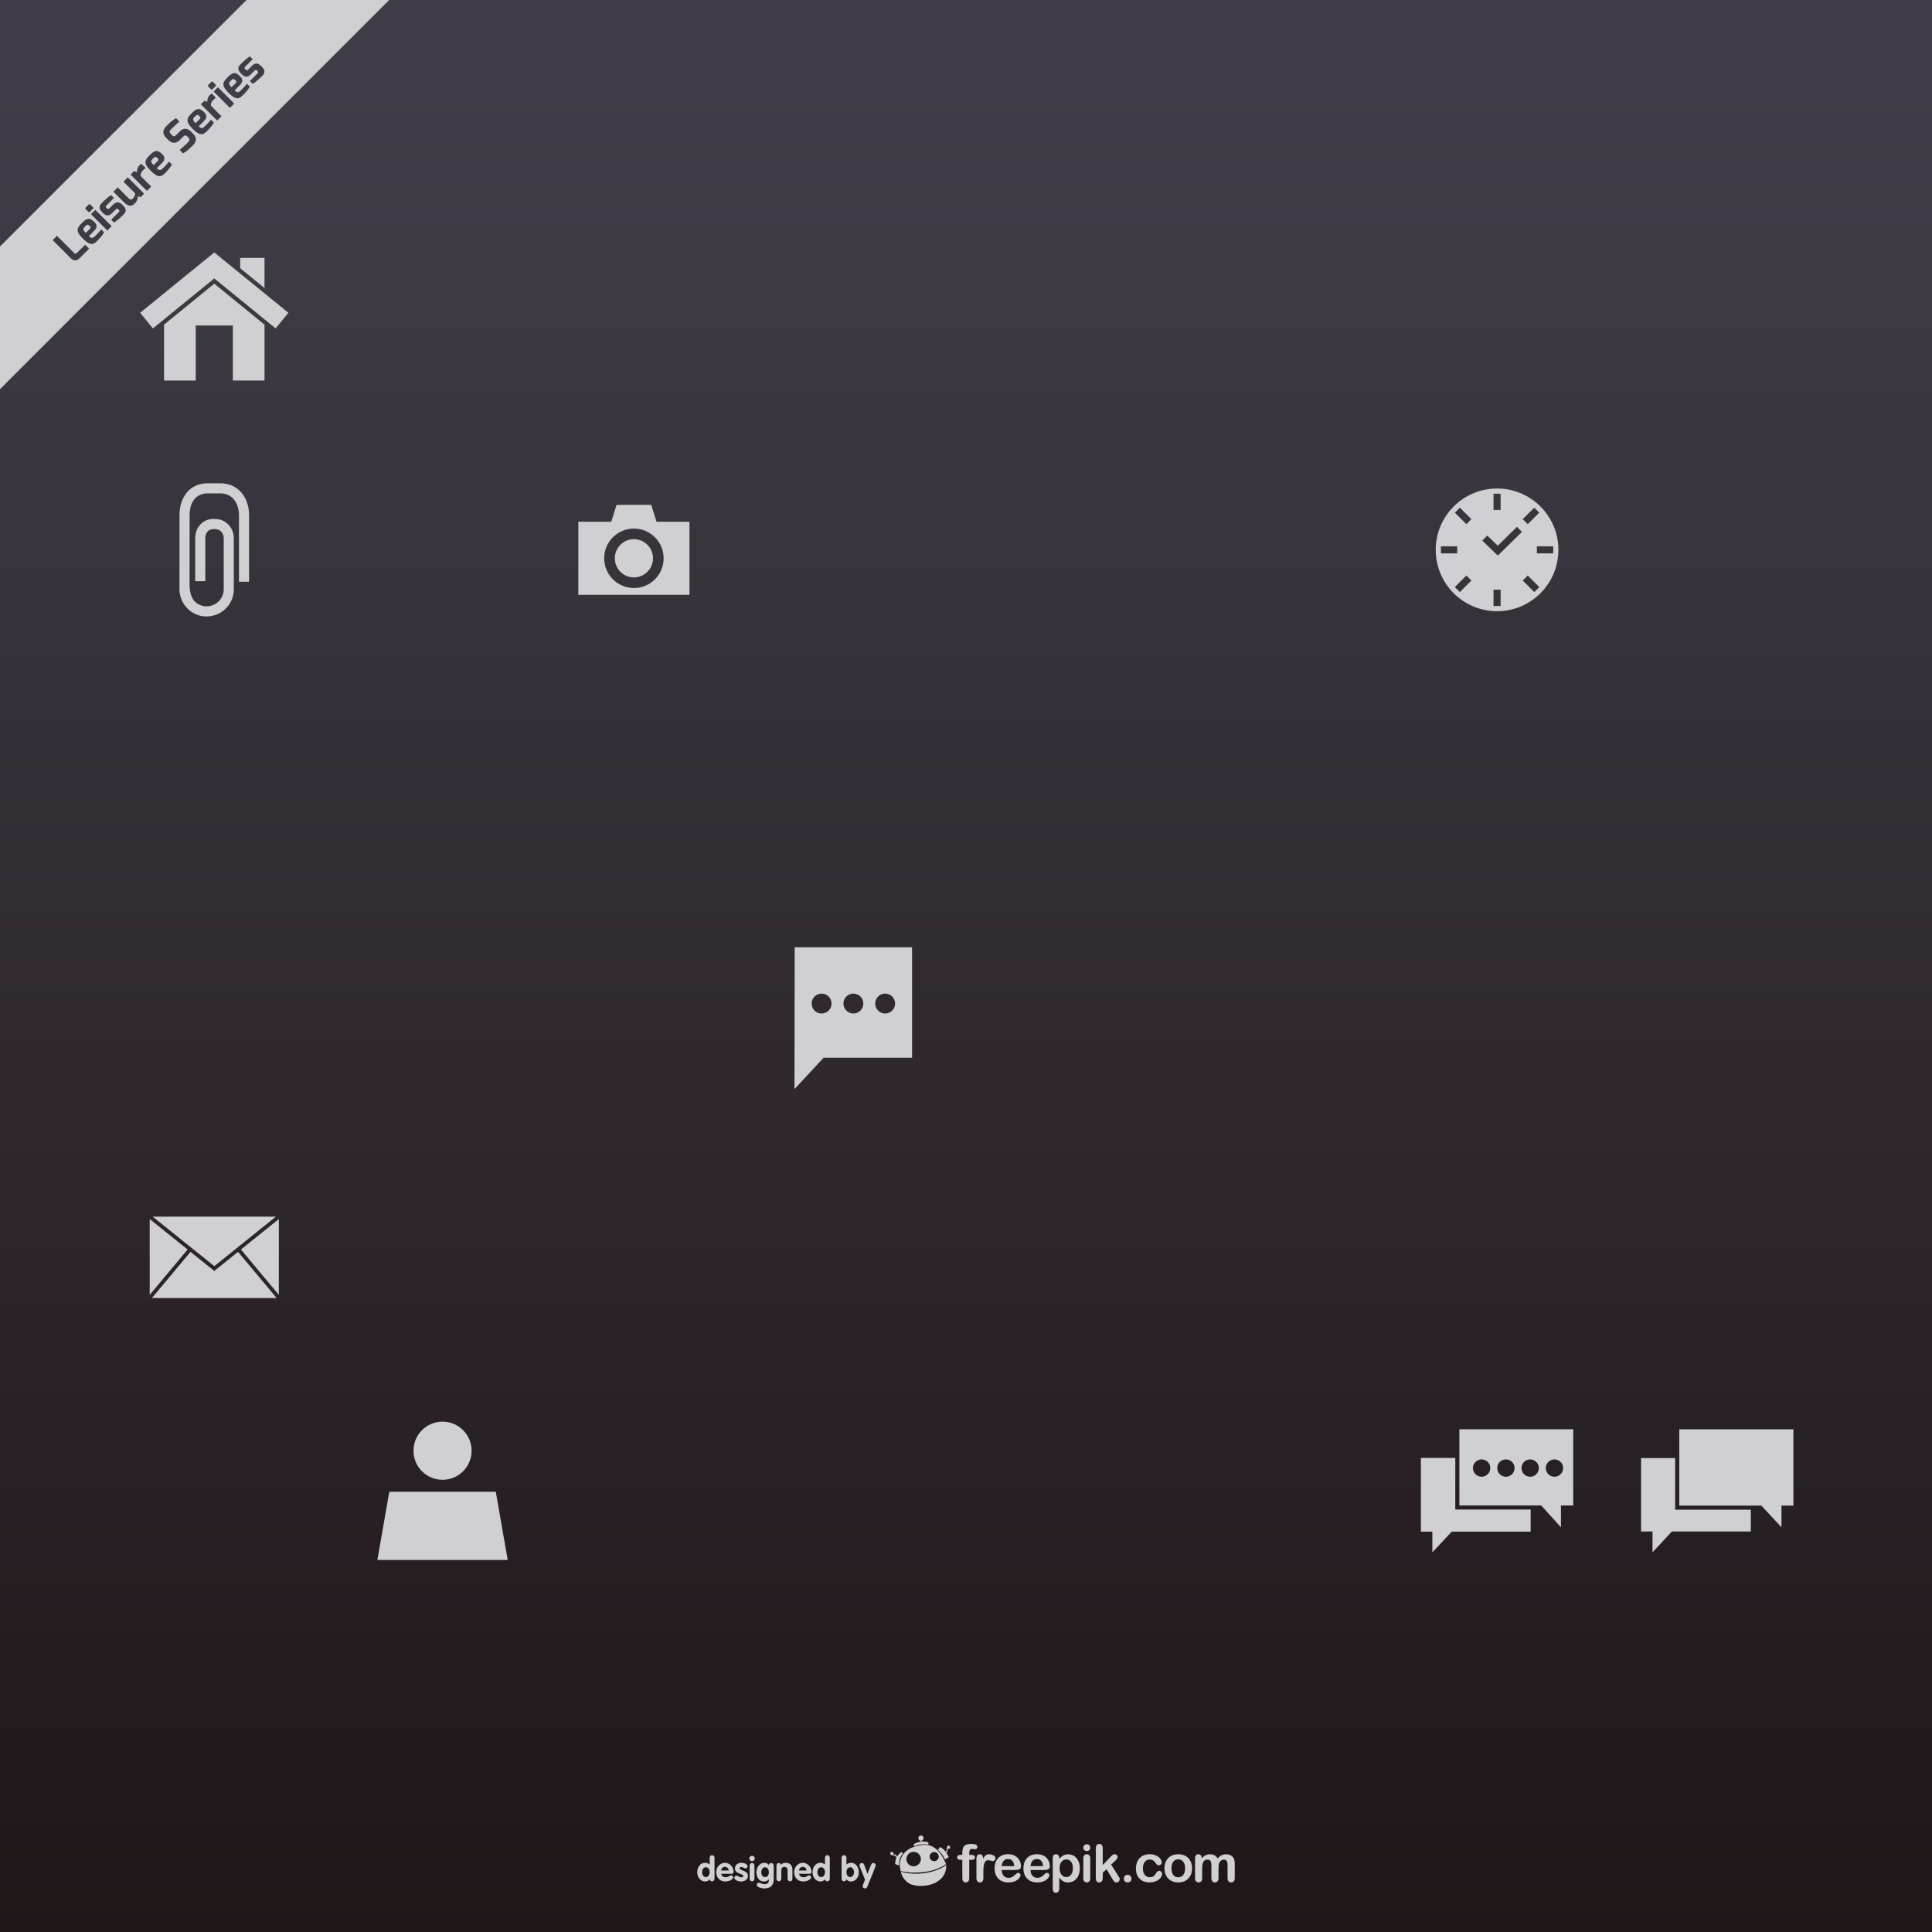 <?xml version="1.0" encoding="UTF-8" standalone="no"?>
<!-- Created with Inkscape (http://www.inkscape.org/) -->

<svg
   xmlns:dc="http://purl.org/dc/elements/1.1/"
   xmlns:cc="http://creativecommons.org/ns#"
   xmlns:rdf="http://www.w3.org/1999/02/22-rdf-syntax-ns#"
   xmlns:svg="http://www.w3.org/2000/svg"
   xmlns="http://www.w3.org/2000/svg"
   xmlns:sodipodi="http://sodipodi.sourceforge.net/DTD/sodipodi-0.dtd"
   xmlns:inkscape="http://www.inkscape.org/namespaces/inkscape"
   id="svg2"
   version="1.1"
   inkscape:version="0.91 r13725"
   xml:space="preserve"
   width="1000"
   height="1000"
   viewBox="0 0 1000 1000"
   sodipodi:docname="571011 (1).svg"><defs
     id="defs6"><linearGradient
       x1="0"
       y1="0"
       x2="1"
       y2="0"
       gradientUnits="userSpaceOnUse"
       gradientTransform="matrix(-3.497e-4,8000,8000,3.497e-4,4000,0)"
       spreadMethod="pad"
       id="linearGradient14"><stop
         style="stop-opacity:1;stop-color:#1f1618"
         offset="0"
         id="stop16" /><stop
         style="stop-opacity:1;stop-color:#413d48"
         offset="0.951"
         id="stop18" /><stop
         style="stop-opacity:1;stop-color:#413d48"
         offset="1"
         id="stop20" /></linearGradient><clipPath
       clipPathUnits="userSpaceOnUse"
       id="clipPath430"><path
         d="m 0,6047.52 1952.48,0 0,1952.48 L 0,8000 0,6047.52 Z"
         id="path432"
         inkscape:connector-curvature="0" /></clipPath></defs><sodipodi:namedview
     pagecolor="#ffffff"
     bordercolor="#666666"
     borderopacity="1"
     objecttolerance="10"
     gridtolerance="10"
     guidetolerance="10"
     inkscape:pageopacity="0"
     inkscape:pageshadow="2"
     inkscape:window-width="1680"
     inkscape:window-height="1026"
     id="namedview4"
     showgrid="false"
     inkscape:zoom="0.944"
     inkscape:cx="496.65136"
     inkscape:cy="462.86488"
     inkscape:window-x="1600"
     inkscape:window-y="24"
     inkscape:window-maximized="1"
     inkscape:current-layer="g12" /><g
     id="g10"
     inkscape:groupmode="layer"
     inkscape:label="ink_ext_XXXXXX"
     transform="matrix(1.25,0,0,-1.25,0,1000)"><g
       id="g12"
       transform="scale(0.1,0.1)"><path
         d="m 0,0 8000,0 0,8000 L 0,8000 0,0 Z"
         style="fill:url(#linearGradient14);fill-opacity:1;fill-rule:nonzero;stroke:none"
         id="path22"
         inkscape:connector-curvature="0" /><path
         d="m 6034.01,5737.81 0,-29.3 -67.54,0 0,29.3 67.54,0 z m 10.94,160.14 47.76,-47.77 -20.73,-20.72 -47.77,47.76 20.74,20.73 z m 113.3,-115.41 43.62,-42.22 79.6,78.21 20.55,-20.91 -100,-98.24 -64.14,62.1 20.37,21.06 z m 26.1,173.15 29.29,0 0,-67.56 -29.29,0 0,67.56 z m 141.66,-338.82 47.79,-47.77 -20.72,-20.72 -47.78,47.77 20.71,20.72 z m 27.07,281.08 20.72,-20.73 -47.79,-47.76 -20.71,20.72 47.78,47.77 z m 78.45,-160.14 0,-29.3 -67.56,0 0,29.3 67.56,0 z m -217.89,-247.18 -29.29,0 0,67.56 29.29,0 0,-67.56 z m -168.69,57.75 -20.74,20.72 47.77,47.77 20.73,-20.73 -47.76,-47.76 z m 154.06,-79.24 c 140.3,0 254.03,113.73 254.03,254.01 0,140.31 -113.73,254.04 -254.03,254.04 -140.29,0 -254.02,-113.73 -254.02,-254.04 0,-140.28 113.73,-254.01 254.02,-254.01"
         style="fill:#d0cfd2;fill-opacity:1;fill-rule:nonzero;stroke:none"
         id="path24"
         inkscape:connector-curvature="0" /><path
         d="m 2624.89,5565.13 c -67.99,0 -123.11,55.12 -123.11,123.1 0,67.99 55.12,123.1 123.11,123.1 67.98,0 123.1,-55.11 123.1,-123.1 0,-67.98 -55.12,-123.1 -123.1,-123.1 z m 230.07,274.54 -136.32,0 -21.95,69.86 -143.62,0 -21.94,-69.86 -136.34,0 0,-302.87 460.17,0 0,302.87"
         style="fill:#d0cfd2;fill-opacity:1;fill-rule:nonzero;stroke:none"
         id="path72"
         inkscape:connector-curvature="0" /><path
         d="m 2624.89,5767.37 c -43.64,0 -79.15,-35.5 -79.15,-79.14 0,-43.64 35.51,-79.14 79.15,-79.14 43.64,0 79.13,35.5 79.13,79.14 0,43.64 -35.49,79.14 -79.13,79.14"
         style="fill:#d0cfd2;fill-opacity:1;fill-rule:nonzero;stroke:none"
         id="path74"
         inkscape:connector-curvature="0" /><path
         d="m 1031.4,5591.14 0,275.19 c 0,78.01 -48.74,132.5 -118.545,132.5 l -53.925,0 c -69.235,0 -115.75,-53.25 -115.75,-132.5 0,0 0,-306.24 0,-306.33 0,-60.57 49.32,-112.5 110.175,-112.45 0.778,-0.02 1.547,-0.05 2.325,-0.05 61.093,0 110.929,48.96 112.5,109.69 l 0,213.84 c 0,44.84 -33.899,79.97 -77.168,79.97 l -8.375,0 c -42.399,0 -74.371,-34.38 -74.371,-79.97 l 0,-177.57 41.836,0 0,177.57 c 0,18.98 10.058,38.13 32.535,38.13 l 8.371,0 c 20.144,0 35.332,-16.39 35.332,-38.13 l 0,-211.03 c 0,-38.97 -31.699,-70.67 -70.664,-70.67 -20.903,0 -39.699,9.13 -52.645,23.59 -10.426,13.49 -18.008,34.47 -18.008,67.06 l 0,286.36 c 0,66.84 38.18,90.65 73.907,90.65 l 53.925,0 c 52.989,0 76.7,-45.53 76.7,-90.65 l 0,-275.2 41.845,0 0,0"
         style="fill:#d0cfd2;fill-opacity:1;fill-rule:nonzero;stroke:none"
         id="path78"
         inkscape:connector-curvature="0" /><path
         d="m 3402.06,3885.66 c 22.75,0 41.19,-18.45 41.19,-41.2 0,-22.75 -18.44,-41.19 -41.19,-41.19 -22.75,0 -41.19,18.44 -41.19,41.19 0,22.75 18.44,41.2 41.19,41.2 z m 131.56,0 c 22.76,0 41.21,-18.45 41.21,-41.2 0,-22.75 -18.45,-41.19 -41.21,-41.19 -22.75,0 -41.19,18.44 -41.19,41.19 0,22.75 18.44,41.2 41.19,41.2 z m 131.59,0 c 22.75,0 41.19,-18.45 41.19,-41.2 0,-22.75 -18.46,-41.19 -41.19,-41.19 -22.76,0 -41.2,18.44 -41.2,41.19 0,22.75 18.44,41.2 41.2,41.2 z m -375.45,-395.33 120.7,129.78 366.25,0 0,457.32 -486.15,0 -0.8,-587.1"
         style="fill:#d0cfd2;fill-opacity:1;fill-rule:nonzero;stroke:none"
         id="path114"
         inkscape:connector-curvature="0" /><path
         d="m 5931.07,1572.03 80.2,85.71 326.82,0 0,91.58 -312.05,0 0,213.69 -142.47,0 0,-305.27 47.5,0 0,-85.71"
         style="fill:#d0cfd2;fill-opacity:1;fill-rule:nonzero;stroke:none"
         id="path116"
         inkscape:connector-curvature="0" /><path
         d="m 6336.13,1885.12 c -19.82,0 -35.9,16.07 -35.9,35.9 0,19.81 16.08,35.87 35.9,35.87 0.65,0 1.31,-0.06 1.96,-0.1 18.9,-1.03 33.92,-16.62 33.92,-35.77 0,-19.17 -15.02,-34.77 -33.92,-35.8 -0.65,-0.03 -1.31,-0.1 -1.96,-0.1 z m -100.54,0 c -19.83,0 -35.88,16.07 -35.88,35.9 0,19.81 16.05,35.87 35.88,35.87 19.82,0 35.87,-16.06 35.87,-35.87 0,-19.83 -16.05,-35.9 -35.87,-35.9 z m -100.53,0 c -19.83,0 -35.9,16.07 -35.9,35.9 0,19.81 16.07,35.87 35.9,35.87 19.82,0 35.88,-16.06 35.88,-35.87 0,-19.83 -16.06,-35.9 -35.88,-35.9 z m 301.6,71.77 c 19.82,0 35.88,-16.06 35.88,-35.87 0,-19.83 -16.06,-35.9 -35.88,-35.9 -19.82,0 -35.88,16.07 -35.88,35.9 0,19.81 16.06,35.87 35.88,35.87 z m -54.94,-190.61 81.85,-90.52 0,90.52 50.88,0 0,315.44 -471.44,0 0,-315.44 338.71,0"
         style="fill:#d0cfd2;fill-opacity:1;fill-rule:nonzero;stroke:none"
         id="path118"
         inkscape:connector-curvature="0" /><path
         d="m 6842.67,1572.19 80.21,86.25 326.84,0 0,90.19 -313.15,0 0,213.72 -141.35,0 0,-303.91 47.45,0 0,-86.25"
         style="fill:#d0cfd2;fill-opacity:1;fill-rule:nonzero;stroke:none"
         id="path120"
         inkscape:connector-curvature="0" /><path
         d="m 7426.08,2081.56 -472.55,0 0,-315.97 339.82,0 83.38,-89.68 0,89.68 49.35,0 0,315.97"
         style="fill:#d0cfd2;fill-opacity:1;fill-rule:nonzero;stroke:none"
         id="path122"
         inkscape:connector-curvature="0" /><path
         d="m 1095.32,6932.03 -100.629,0 0,-42.9 100.629,-81.85 0,124.75"
         style="fill:#d0cfd2;fill-opacity:1;fill-rule:nonzero;stroke:none"
         id="path158"
         inkscape:connector-curvature="0" /><path
         d="m 1095.32,6613.2 0,42.55 -100.629,81.99 -107.418,87.52 -208.019,-169.51 0,-231.35 131.144,0 0,227.81 153.766,0 0,-227.81 131.156,0 0,188.8"
         style="fill:#d0cfd2;fill-opacity:1;fill-rule:nonzero;stroke:none"
         id="path160"
         inkscape:connector-curvature="0" /><path
         d="m 679.254,6677.63 208.019,169.51 107.418,-87.52 100.629,-81.99 46.13,-37.62 52.86,64.87 -98.99,80.53 -100.629,81.87 -107.418,87.36 -307.003,-249.76 52.839,-64.87 46.145,37.62"
         style="fill:#d0cfd2;fill-opacity:1;fill-rule:nonzero;stroke:none"
         id="path162"
         inkscape:connector-curvature="0" /><path
         d="m 619.926,2638.31 156.914,187.75 -156.914,126.07 0,-313.82"
         style="fill:#d0cfd2;fill-opacity:1;fill-rule:nonzero;stroke:none"
         id="path168"
         inkscape:connector-curvature="0" /><path
         d="m 1154.65,2638.31 0,313.82 -156.916,-126.07 156.916,-187.75"
         style="fill:#d0cfd2;fill-opacity:1;fill-rule:nonzero;stroke:none"
         id="path170"
         inkscape:connector-curvature="0" /><path
         d="m 1153.32,2625.14 1.33,0 0,1.11 -1.33,-1.11"
         style="fill:#d0cfd2;fill-opacity:1;fill-rule:nonzero;stroke:none"
         id="path172"
         inkscape:connector-curvature="0" /><path
         d="m 619.926,2625.14 1.328,0 -1.328,1.11 0,-1.11"
         style="fill:#d0cfd2;fill-opacity:1;fill-rule:nonzero;stroke:none"
         id="path174"
         inkscape:connector-curvature="0" /><path
         d="m 1145.51,2625.14 -0.94,1.11 -158.89,190.13 -98.395,-79.06 -98.398,79.06 -158.883,-190.13 -0.941,-1.11 516.447,0"
         style="fill:#d0cfd2;fill-opacity:1;fill-rule:nonzero;stroke:none"
         id="path176"
         inkscape:connector-curvature="0" /><path
         d="m 786.754,2837.92 6.019,-4.84 6.036,-4.84 88.476,-71.1 88.485,71.1 6.027,4.84 6.019,4.84 154.494,124.13 -510.048,0 154.492,-124.13"
         style="fill:#d0cfd2;fill-opacity:1;fill-rule:nonzero;stroke:none"
         id="path178"
         inkscape:connector-curvature="0" /><path
         d="m 2052.96,1822.99 -441,0 -49.38,-282.49 539.76,0 -49.38,282.49"
         style="fill:#d0cfd2;fill-opacity:1;fill-rule:nonzero;stroke:none"
         id="path350"
         inkscape:connector-curvature="0" /><path
         d="m 1832.47,2113.26 c 66.49,0 120.37,-53.89 120.37,-120.37 0,-66.49 -53.88,-120.39 -120.37,-120.39 -66.48,0 -120.39,53.9 -120.39,120.39 0,66.48 53.91,120.37 120.39,120.37"
         style="fill:#d0cfd2;fill-opacity:1;fill-rule:nonzero;stroke:none"
         id="path352"
         inkscape:connector-curvature="0" /><path
         d="m 3977.96,319.41 6.84,0 0,8.66 c 0,8.981 1.12,16.141 3.41,21.442 2.24,5.289 6.15,9.136 11.58,11.578 5.43,2.39 12.89,3.601 22.34,3.601 16.82,0 25.14,-4.062 25.14,-12.363 0,-2.609 -0.88,-4.937 -2.66,-6.777 -1.7,-1.91 -3.79,-2.84 -6.17,-2.84 -1.12,0 -3.07,0.168 -5.84,0.629 -2.62,0.41 -5.02,0.66 -6.9,0.66 -5.17,0 -8.47,-1.551 -10.02,-4.641 -1.4,-2.988 -2.16,-7.371 -2.16,-13.089 l 0,-6.86 7.01,0 c 10.95,0 16.38,-3.238 16.38,-9.89 0,-4.649 -1.38,-7.629 -4.31,-8.918 -2.91,-1.25 -6.94,-1.883 -12.07,-1.883 l -7.01,0 0,-76.067 c 0,-5.664 -1.33,-9.961 -4.1,-12.902 -2.66,-3.031 -6.11,-4.539 -10.41,-4.539 -4.08,0 -7.42,1.508 -10.18,4.539 -2.67,2.941 -4.03,7.238 -4.03,12.902 l 0,76.067 -7.89,0 c -4.31,0 -7.57,0.922 -9.89,2.871 -2.33,1.902 -3.49,4.43 -3.49,7.551 0,6.879 4.81,10.269 14.43,10.269"
         style="fill:#d0cfd2;fill-opacity:1;fill-rule:nonzero;stroke:none"
         id="path362"
         inkscape:connector-curvature="0" /><path
         d="m 4071.95,246.641 0,-23.989 c 0,-5.793 -1.48,-10.152 -4.16,-13.062 -2.73,-2.942 -6.17,-4.379 -10.37,-4.379 -4.22,0 -7.6,1.437 -10.23,4.469 -2.64,2.922 -3.99,7.218 -3.99,12.972 l 0,79.95 c 0,12.918 4.65,19.386 13.95,19.386 4.8,0 8.2,-1.508 10.33,-4.508 2.09,-3.058 3.24,-7.5 3.5,-13.398 3.41,5.898 6.91,10.34 10.52,13.398 3.66,3 8.44,4.508 14.48,4.508 6.07,0 11.87,-1.508 17.56,-4.508 5.7,-3.058 8.53,-7.089 8.53,-12.011 0,-3.528 -1.23,-6.43 -3.59,-8.68 -2.46,-2.301 -5.06,-3.437 -7.84,-3.437 -1.11,0 -3.65,0.66 -7.67,1.98 -4.04,1.25 -7.6,1.898 -10.67,1.898 -4.19,0 -7.65,-1.101 -10.27,-3.281 -2.69,-2.238 -4.78,-5.5 -6.27,-9.847 -1.42,-4.352 -2.42,-9.532 -3.01,-15.5 -0.56,-6.043 -0.8,-13.332 -0.8,-21.961"
         style="fill:#d0cfd2;fill-opacity:1;fill-rule:nonzero;stroke:none"
         id="path364"
         inkscape:connector-curvature="0" /><path
         d="m 4147.75,272.859 52.07,0 c -0.72,9.801 -3.32,17.141 -7.93,22.012 -4.62,4.859 -10.62,7.27 -18.16,7.27 -7.15,0 -13.03,-2.411 -17.62,-7.352 -4.59,-5 -7.38,-12.289 -8.36,-21.93 m 56.18,-16.308 -56.18,0 c 0.1,-6.539 1.37,-12.332 3.93,-17.27 2.58,-4.941 6,-8.699 10.23,-11.261 4.26,-2.528 8.91,-3.778 14.03,-3.778 3.45,0 6.58,0.41 9.43,1.25 2.81,0.75 5.59,2.047 8.24,3.778 2.68,1.722 5.1,3.511 7.35,5.519 2.24,1.961 5.17,4.621 8.73,7.992 1.52,1.25 3.61,1.899 6.31,1.899 2.96,0 5.33,-0.801 7.18,-2.461 1.84,-1.598 2.72,-3.848 2.72,-6.84 0,-2.598 -1,-5.598 -2.97,-9.09 -2.09,-3.519 -5.14,-6.769 -9.26,-9.98 -4.14,-3.168 -9.29,-5.879 -15.47,-7.957 -6.21,-2.09 -13.36,-3.141 -21.4,-3.141 -18.5,0 -32.82,5.219 -43.03,15.769 -10.22,10.551 -15.37,24.782 -15.37,42.79 0,8.48 1.27,16.382 3.83,23.671 2.48,7.309 6.19,13.45 11.05,18.688 4.81,5.152 10.74,9.133 17.85,11.902 7.07,2.75 14.92,4.141 23.56,4.141 11.21,0 20.82,-2.352 28.86,-7.113 7.99,-4.739 14.09,-10.84 18.03,-18.329 3.99,-7.531 6,-15.191 6,-22.98 0,-7.148 -2.09,-11.852 -6.23,-13.98 -4.12,-2.168 -9.92,-3.219 -17.42,-3.219"
         style="fill:#d0cfd2;fill-opacity:1;fill-rule:nonzero;stroke:none"
         id="path366"
         inkscape:connector-curvature="0" /><path
         d="m 4267.19,272.859 52.03,0 c -0.68,9.801 -3.36,17.141 -7.91,22.012 -4.65,4.859 -10.65,7.27 -18.17,7.27 -7.16,0 -13,-2.411 -17.63,-7.352 -4.57,-5 -7.4,-12.289 -8.32,-21.93 m 56.15,-16.308 -56.15,0 c 0.06,-6.539 1.38,-12.332 3.92,-17.27 2.54,-4.941 5.98,-8.699 10.2,-11.261 4.24,-2.528 8.92,-3.778 14.06,-3.778 3.42,0 6.58,0.41 9.38,1.25 2.85,0.75 5.58,2.047 8.28,3.778 2.67,1.722 5.1,3.511 7.36,5.519 2.19,1.961 5.16,4.621 8.71,7.992 1.51,1.25 3.61,1.899 6.31,1.899 2.99,0 5.33,-0.801 7.21,-2.461 1.79,-1.598 2.67,-3.848 2.67,-6.84 0,-2.598 -1.01,-5.598 -3.04,-9.09 -1.96,-3.519 -5.04,-6.769 -9.2,-9.98 -4.1,-3.168 -9.28,-5.879 -15.43,-7.957 -6.19,-2.09 -13.38,-3.141 -21.45,-3.141 -18.44,0 -32.75,5.219 -43.03,15.769 -10.21,10.551 -15.35,24.782 -15.35,42.79 0,8.48 1.27,16.382 3.83,23.671 2.5,7.309 6.17,13.45 11.02,18.688 4.82,5.152 10.78,9.133 17.89,11.902 7.07,2.75 14.94,4.141 23.55,4.141 11.19,0 20.8,-2.352 28.95,-7.113 7.97,-4.739 14,-10.84 17.95,-18.329 3.96,-7.531 6.03,-15.191 6.03,-22.98 0,-7.148 -2.11,-11.852 -6.21,-13.98 -4.16,-2.168 -9.96,-3.219 -17.46,-3.219"
         style="fill:#d0cfd2;fill-opacity:1;fill-rule:nonzero;stroke:none"
         id="path368"
         inkscape:connector-curvature="0" /><path
         d="m 4442.52,264.121 c 0,7.578 -1.17,14.07 -3.5,19.469 -2.3,5.5 -5.5,9.59 -9.61,12.539 -4.04,2.91 -8.63,4.363 -13.63,4.363 -7.89,0 -14.57,-3.113 -20,-9.351 -5.45,-6.25 -8.18,-15.411 -8.18,-27.582 0,-11.379 2.71,-20.278 8.12,-26.68 5.41,-6.297 12.05,-9.481 20.06,-9.481 4.77,0 9.2,1.422 13.28,4.133 4.08,2.809 7.35,6.93 9.77,12.5 2.46,5.528 3.69,12.27 3.69,20.09 m -56.29,41.719 0,-3.449 c 5.37,6.629 11.02,11.539 16.9,14.668 5.7,3.113 12.34,4.73 19.7,4.73 8.81,0 17.01,-2.309 24.44,-6.867 7.44,-4.602 13.26,-11.203 17.57,-20.012 4.34,-8.789 6.51,-19.129 6.51,-31.14 0,-8.801 -1.25,-16.911 -3.71,-24.36 -2.48,-7.379 -5.96,-13.578 -10.28,-18.57 -4.37,-4.981 -9.49,-8.91 -15.39,-11.598 -5.99,-2.691 -12.3,-4.031 -19.14,-4.031 -8.18,0 -15.1,1.648 -20.64,4.969 -5.59,3.211 -10.88,8.129 -15.96,14.472 l 0,-43.101 c 0,-12.61 -4.63,-18.922 -13.77,-18.922 -5.43,0 -8.94,1.59 -10.76,4.851 -1.68,3.301 -2.58,8 -2.58,14.29 l 0,123.902 c 0,5.469 1.17,9.547 3.54,12.238 2.38,2.672 5.66,4.078 9.8,4.078 4.08,0 7.36,-1.406 9.9,-4.168 2.62,-2.8 3.87,-6.75 3.87,-11.98"
         style="fill:#d0cfd2;fill-opacity:1;fill-rule:nonzero;stroke:none"
         id="path370"
         inkscape:connector-curvature="0" /><path
         d="m 4514.47,305.672 0,-83.02 c 0,-5.754 -1.36,-10.05 -4.1,-12.972 -2.75,-3.032 -6.21,-4.469 -10.41,-4.469 -4.24,0 -7.58,1.508 -10.27,4.539 -2.58,3.051 -3.95,7.309 -3.95,12.902 l 0,82.219 c 0,5.609 1.37,9.899 3.95,12.738 2.69,2.973 6.03,4.379 10.27,4.379 4.2,0 7.66,-1.406 10.41,-4.379 2.74,-2.839 4.1,-6.879 4.1,-11.937 m -14.22,29.699 c -4.02,0 -7.4,1.25 -10.21,3.629 -2.85,2.539 -4.3,5.949 -4.3,10.398 0,4.082 1.47,7.454 4.4,10.051 2.89,2.641 6.29,3.992 10.11,3.992 3.77,0 7.04,-1.211 9.91,-3.582 2.87,-2.418 4.31,-5.89 4.31,-10.461 0,-4.398 -1.4,-7.859 -4.2,-10.347 -2.81,-2.43 -6.11,-3.68 -10.02,-3.68"
         style="fill:#d0cfd2;fill-opacity:1;fill-rule:nonzero;stroke:none"
         id="path372"
         inkscape:connector-curvature="0" /><path
         d="m 4607.03,218.309 -25.29,41.703 -15.61,-14.723 0,-22.859 c 0,-5.532 -1.44,-9.739 -4.39,-12.68 -2.83,-3.031 -6.25,-4.539 -10.02,-4.539 -4.43,0 -7.89,1.437 -10.43,4.469 -2.48,2.922 -3.79,7.218 -3.79,12.972 l 0,122.5 c 0,6.336 1.25,11.2 3.67,14.508 2.48,3.371 6.02,5.031 10.55,5.031 4.41,0 7.89,-1.511 10.49,-4.582 2.61,-2.957 3.92,-7.429 3.92,-13.296 l 0,-69.661 32.29,33.887 c 4.02,4.18 7.03,7.082 9.16,8.633 2.13,1.5 4.65,2.316 7.63,2.316 3.62,0 6.59,-1.156 9.05,-3.418 2.34,-2.3 3.53,-5.14 3.53,-8.59 0,-4.14 -3.9,-9.839 -11.66,-16.839 l -15.25,-13.942 29.43,-46.328 c 2.13,-3.441 3.75,-6.031 4.69,-7.832 0.94,-1.758 1.45,-3.519 1.45,-5.109 0,-4.578 -1.25,-8.129 -3.77,-10.801 -2.5,-2.617 -5.82,-3.918 -9.83,-3.918 -3.49,0 -6.21,0.891 -8.1,2.852 -1.9,1.929 -4.52,5.328 -7.72,10.246"
         style="fill:#d0cfd2;fill-opacity:1;fill-rule:nonzero;stroke:none"
         id="path374"
         inkscape:connector-curvature="0" /><path
         d="m 4669.41,205.211 c -4.35,0 -8.06,1.391 -11.23,4.211 -3.14,2.769 -4.74,6.726 -4.74,11.808 0,4.262 1.54,7.95 4.55,11.012 3.03,3.09 6.74,4.598 11.13,4.598 4.42,0 8.18,-1.508 11.35,-4.52 3.08,-3.05 4.69,-6.781 4.69,-11.09 0,-5.039 -1.61,-8.929 -4.69,-11.742 -3.17,-2.886 -6.86,-4.277 -11.06,-4.277"
         style="fill:#d0cfd2;fill-opacity:1;fill-rule:nonzero;stroke:none"
         id="path376"
         inkscape:connector-curvature="0" /><path
         d="m 4812.23,240.781 c 0,-3.601 -1.1,-7.41 -3.23,-11.461 -2.12,-4.121 -5.41,-7.929 -9.82,-11.66 -4.36,-3.68 -9.86,-6.621 -16.54,-8.89 -6.66,-2.219 -14.16,-3.379 -22.48,-3.379 -17.78,0 -31.64,5.199 -41.61,15.539 -9.92,10.351 -14.92,24.211 -14.92,41.582 0,11.859 2.27,22.23 6.88,31.297 4.51,8.992 11.11,16.011 19.74,20.961 8.62,4.972 18.97,7.402 30.92,7.402 7.44,0 14.26,-1.102 20.51,-3.25 6.21,-2.152 11.43,-4.992 15.78,-8.391 4.26,-3.511 7.58,-7.129 9.84,-10.98 2.29,-3.93 3.4,-7.551 3.4,-10.973 0,-3.379 -1.25,-6.316 -3.81,-8.68 -2.57,-2.406 -5.7,-3.617 -9.27,-3.617 -2.42,0 -4.42,0.66 -6,1.867 -1.58,1.25 -3.36,3.223 -5.31,5.954 -3.52,5.347 -7.15,9.339 -11,11.976 -3.79,2.711 -8.65,4.024 -14.55,4.024 -8.44,0 -15.33,-3.313 -20.51,-9.961 -5.17,-6.59 -7.79,-15.731 -7.79,-27.161 0,-5.378 0.7,-10.421 2.03,-14.898 1.27,-4.504 3.22,-8.371 5.76,-11.594 2.54,-3.156 5.57,-5.547 9.13,-7.218 3.61,-1.731 7.53,-2.528 11.79,-2.528 5.78,0 10.71,1.379 14.79,4.039 4.18,2.668 7.77,6.739 10.93,12.188 1.74,3.211 3.6,5.742 5.61,7.543 2.03,1.789 4.53,2.758 7.48,2.758 3.54,0 6.45,-1.348 8.73,-4.008 2.33,-2.621 3.52,-5.543 3.52,-8.481"
         style="fill:#d0cfd2;fill-opacity:1;fill-rule:nonzero;stroke:none"
         id="path378"
         inkscape:connector-curvature="0" /><path
         d="m 4907.27,263.559 c 0,11.722 -2.58,20.793 -7.72,27.332 -5.14,6.578 -12.07,9.839 -20.76,9.839 -5.63,0 -10.55,-1.429 -14.84,-4.351 -4.3,-2.938 -7.54,-7.18 -9.89,-12.918 -2.28,-5.68 -3.45,-12.301 -3.45,-19.902 0,-7.528 1.11,-14 3.39,-19.629 2.33,-5.61 5.55,-9.942 9.83,-12.899 4.28,-2.961 9.24,-4.5 14.96,-4.5 8.69,0 15.62,3.278 20.76,9.86 5.14,6.578 7.72,15.621 7.72,27.168 m 28.84,0 c 0,-8.539 -1.36,-16.399 -3.92,-23.649 -2.76,-7.219 -6.56,-13.461 -11.64,-18.57 -5.02,-5.238 -11.12,-9.199 -18.05,-11.961 -7.09,-2.777 -14.96,-4.168 -23.71,-4.168 -8.67,0 -16.52,1.391 -23.46,4.211 -6.89,2.769 -12.97,6.82 -18.03,12.019 -5.09,5.258 -8.92,11.43 -11.62,18.52 -2.54,7.148 -3.9,15.008 -3.9,23.598 0,8.691 1.4,16.679 3.98,23.933 2.68,7.258 6.53,13.399 11.51,18.477 5,5.101 10.97,9.09 18.06,11.851 7.11,2.762 14.94,4.168 23.46,4.168 8.69,0 16.58,-1.406 23.71,-4.218 7.03,-2.801 13.07,-6.829 18.16,-11.93 5.08,-5.289 8.91,-11.43 11.55,-18.551 2.58,-7.18 3.9,-15.078 3.9,-23.73"
         style="fill:#d0cfd2;fill-opacity:1;fill-rule:nonzero;stroke:none"
         id="path380"
         inkscape:connector-curvature="0" /><path
         d="m 5045.61,261.461 0,-38.18 c 0,-6.031 -1.31,-10.48 -4.07,-13.531 -2.77,-3.031 -6.33,-4.539 -10.84,-4.539 -4.33,0 -7.91,1.508 -10.52,4.539 -2.74,3.051 -4.11,7.5 -4.11,13.531 l 0,45.77 c 0,7.23 -0.23,12.859 -0.72,16.89 -0.51,3.899 -1.85,7.2 -4,9.797 -2.19,2.551 -5.65,3.852 -10.31,3.852 -9.44,0 -15.59,-3.211 -18.56,-9.75 -2.95,-6.379 -4.49,-15.68 -4.49,-27.781 l 0,-38.778 c 0,-5.929 -1.37,-10.441 -4.03,-13.492 -2.73,-3.07 -6.28,-4.578 -10.68,-4.578 -4.35,0 -7.93,1.508 -10.7,4.578 -2.78,3.051 -4.18,7.563 -4.18,13.492 l 0,82.188 c 0,5.351 1.29,9.5 3.73,12.301 2.56,2.812 5.82,4.218 9.86,4.218 3.95,0 7.21,-1.367 9.87,-3.957 2.61,-2.609 3.9,-6.242 3.9,-10.89 l 0,-2.719 c 5.04,5.898 10.35,10.348 16.02,13.098 5.72,2.851 11.97,4.269 18.96,4.269 7.21,0 13.4,-1.469 18.58,-4.309 5.19,-2.921 9.45,-7.289 12.83,-13.058 4.88,5.848 10.08,10.258 15.6,13.098 5.55,2.8 11.68,4.269 18.4,4.269 7.83,0 14.65,-1.617 20.33,-4.68 5.65,-3.05 9.87,-7.539 12.68,-13.179 2.48,-5.25 3.67,-13.43 3.67,-24.571 l 0,-56.078 c 0,-6.031 -1.37,-10.48 -4.08,-13.531 -2.7,-3.031 -6.35,-4.539 -10.84,-4.539 -4.36,0 -7.89,1.508 -10.66,4.578 -2.78,3.051 -4.16,7.563 -4.16,13.492 l 0,48.328 c 0,6.172 -0.28,11.102 -0.79,14.84 -0.52,3.692 -1.93,6.813 -4.23,9.34 -2.35,2.5 -5.88,3.801 -10.55,3.801 -3.77,0 -7.38,-1.211 -10.78,-3.418 -3.4,-2.223 -6.06,-5.281 -7.99,-8.981 -2.05,-4.89 -3.14,-13.441 -3.14,-25.73"
         style="fill:#d0cfd2;fill-opacity:1;fill-rule:nonzero;stroke:none"
         id="path382"
         inkscape:connector-curvature="0" /><path
         d="m 3779.13,195.172 c 0,0 -15.69,2.508 -30.98,19.219 -15.4,16.89 -18,34.73 -18,34.73 0,0 19.54,-4.582 33.57,-6.152 24.73,-2.797 47.01,-1.25 57.5,-0.09 22.73,2.512 34.82,6.68 39.74,7.883 29.03,6.988 56.94,25.769 56.94,25.769 0,0 3.53,-21.801 -12.86,-46 -6.41,-9.441 -19.16,-20.293 -33.83,-27.781 -50.28,-21.441 -92.08,-7.578 -92.08,-7.578"
         style="fill:#d0cfd2;fill-opacity:1;fill-rule:evenodd;stroke:none"
         id="path384"
         inkscape:connector-curvature="0" /><path
         d="m 3869.44,293.441 c -10.42,-0.589 -19.39,7.239 -20.04,17.598 -0.65,10.332 7.29,19.293 17.69,19.93 10.39,0.703 19.42,-7.199 20.04,-17.5 0.67,-10.367 -7.31,-19.348 -17.69,-20.028 m -84.54,-21.23 c -16.55,-1.051 -30.78,11.379 -31.81,27.891 -1.01,16.41 11.57,30.66 28.11,31.668 16.56,1.128 30.84,-11.399 31.81,-27.809 1.06,-16.469 -11.56,-30.711 -28.11,-31.75 m 112.92,46.91 c -5.38,6.539 -23.38,37.359 -59.79,41.859 -9.3,1.11 -58.53,-0.82 -88.06,-28.121 -2.91,-2.777 -17.91,-15.929 -22.88,-40.468 -3.88,-18.93 2.46,-40.262 2.46,-40.262 0,0 32.75,-6.84 57.43,-6.188 39.12,0.957 58.83,4.43 79.27,10.61 30.12,9.109 51.46,24.398 51.46,24.398 0,0 -14.46,31.59 -19.89,38.172"
         style="fill:#d0cfd2;fill-opacity:1;fill-rule:evenodd;stroke:none"
         id="path386"
         inkscape:connector-curvature="0" /><path
         d="m 3883.67,340.469 9.52,11.41 c 0,0 13.12,-6.488 21.57,-18.629 8.41,-12.129 13.89,-23.219 13.89,-23.219 l -15.7,-9.539 c 0,0 -4.87,11.699 -12.16,21.09 -7.29,9.34 -17.12,18.887 -17.12,18.887"
         style="fill:#d0cfd2;fill-opacity:1;fill-rule:evenodd;stroke:none"
         id="path388"
         inkscape:connector-curvature="0" /><path
         d="m 3913.52,332.539 c 2.46,1.449 6.6,1.711 6.35,5.172 -0.18,3.469 -2.52,10.309 4.32,12.648 6.91,2.321 3.02,-2.05 0.65,-5.058 -2.35,-3.012 -1.59,-4.871 -1.31,-9.289 0.25,-4.383 -2.82,-5.883 -7.47,-8.051 -4.67,-2.191 -5.02,3.109 -2.54,4.578"
         style="fill:#d0cfd2;fill-opacity:1;fill-rule:evenodd;stroke:none"
         id="path390"
         inkscape:connector-curvature="0" /><path
         d="m 3739.1,325.531 c 0,0 -11.01,-12.793 -13.82,-24.34 -2.78,-11.601 -2.21,-25.55 -2.21,-25.55 l -16.3,5.609 c 0,0 -0.93,16.039 6.49,28.969 8.24,14.39 18.8,20.801 18.8,20.801 l 7.04,-5.489"
         style="fill:#d0cfd2;fill-opacity:1;fill-rule:evenodd;stroke:none"
         id="path392"
         inkscape:connector-curvature="0" /><path
         d="m 3715.11,310.992 c -2.64,1.707 -2.9,5.828 -4.99,8.539 -2.09,2.758 -2.62,1.09 -7.41,1.09 -4.79,0 -4.91,2.277 -6.26,3.438 -1.37,1.211 -2.01,-3.637 -2.01,-3.637 0,0 0.88,-4.063 6.01,-4.363 5.1,-0.289 4.97,2.222 7.17,-2.387 2.2,-4.652 6.56,-8.152 6.56,-8.152 0,0 3.62,3.71 0.93,5.472"
         style="fill:#d0cfd2;fill-opacity:1;fill-rule:evenodd;stroke:none"
         id="path394"
         inkscape:connector-curvature="0" /><path
         d="m 3801.63,371.691 c 26.73,6.7 43.45,-1.011 43.45,-1.011 l -1.42,-7.7 c 0,0 -19.53,1.301 -35.04,-1 -15.48,-2.23 -22.53,-7.128 -22.53,-7.128 l -3.35,7.679 c 0,0 7.31,6.258 18.89,9.16"
         style="fill:#d0cfd2;fill-opacity:1;fill-rule:evenodd;stroke:none"
         id="path396"
         inkscape:connector-curvature="0" /><path
         d="m 3809.63,382.672 3.77,1.359 4.96,-13.312 -3.73,-1.43 -5,13.383"
         style="fill:#d0cfd2;fill-opacity:1;fill-rule:evenodd;stroke:none"
         id="path398"
         inkscape:connector-curvature="0" /><path
         d="m 3927.42,357.898 c 3.78,0.211 7.02,-2.668 7.23,-6.41 0.28,-3.777 -2.6,-6.988 -6.39,-7.238 -3.78,-0.25 -7.02,2.641 -7.25,6.359 -0.24,3.782 2.63,7 6.41,7.289"
         style="fill:#d0cfd2;fill-opacity:1;fill-rule:evenodd;stroke:none"
         id="path400"
         inkscape:connector-curvature="0" /><path
         d="m 3692.59,332.039 c 3.76,0.25 7.02,-2.617 7.27,-6.379 0.22,-3.738 -2.63,-6.93 -6.44,-7.168 -3.75,-0.262 -6.99,2.578 -7.24,6.317 -0.24,3.761 2.65,6.961 6.41,7.23"
         style="fill:#d0cfd2;fill-opacity:1;fill-rule:evenodd;stroke:none"
         id="path402"
         inkscape:connector-curvature="0" /><path
         d="m 3812.91,399.711 c 6,0.34 11.2,-4.141 11.57,-10.16 0.35,-5.922 -4.23,-11.11 -10.24,-11.5 -6.01,-0.41 -11.16,4.121 -11.54,10.129 -0.41,6 4.18,11.172 10.21,11.531"
         style="fill:#d0cfd2;fill-opacity:1;fill-rule:evenodd;stroke:none"
         id="path404"
         inkscape:connector-curvature="0" /><path
         d="m 2922.85,268.102 c -10.44,0 -15.62,-10.942 -15.62,-20.43 0,-9.352 5.18,-20.274 15.62,-20.274 10.98,0 15.73,11.161 15.73,20.973 0,9.731 -5,19.731 -15.73,19.731 m 35.83,-47.071 c 0,-6.73 -4.23,-11.152 -10.08,-11.152 -5.53,0 -8.75,3.012 -10.02,8.371 -3.77,-6.148 -11.54,-9.168 -18.38,-9.168 -20.21,0 -33.03,18.707 -33.03,37.699 0,19.571 10.73,39.75 32.34,39.75 6.96,0 13.78,-2.429 19.07,-6.992 l 0,27.34 c 0,6.672 4.18,11.101 10.02,11.101 5.85,0 10.08,-4.429 10.08,-11.101 l 0,-85.848"
         style="fill:#d0cfd2;fill-opacity:1;fill-rule:nonzero;stroke:none"
         id="path406"
         inkscape:connector-curvature="0" /><path
         d="m 3017.74,254.469 c -1.09,8.801 -6.69,15.301 -16.05,15.301 -8.89,0 -14.91,-6.79 -15.86,-15.301 l 31.91,0 z m -31.52,-13.391 c 1.44,-9.848 9.62,-14.496 19.01,-14.496 10.28,0 17.37,8.047 22.7,8.047 4.29,0 8.17,-4.258 8.17,-8.637 0,-8.64 -17.8,-16.91 -32.72,-16.91 -22.59,0 -37.61,16.41 -37.61,38.59 0,20.34 14.76,38.859 35.92,38.859 21.75,0 36.11,-19.769 36.11,-36.519 0,-5.981 -2.66,-8.934 -8.77,-8.934 l -42.81,0"
         style="fill:#d0cfd2;fill-opacity:1;fill-rule:nonzero;stroke:none"
         id="path408"
         inkscape:connector-curvature="0" /><path
         d="m 3087.15,263.109 c -3.77,0 -11.42,5.891 -17.99,5.891 -3.61,0 -6.83,-1.699 -6.83,-5.641 0,-9.339 34.84,-7.929 34.84,-30.777 0,-13.352 -11.28,-23.5 -28.59,-23.5 -11.27,0 -28,6.359 -28,15.406 0,3.051 3.08,8.883 8.64,8.883 7.81,0 11.28,-6.789 20.75,-6.789 6.14,0 7.96,1.977 7.96,5.738 0,9.211 -34.82,7.801 -34.82,30.789 0,13.922 11.29,23.422 27.18,23.422 9.87,0 25.06,-4.621 25.06,-14.531 0,-4.559 -3.48,-8.891 -8.2,-8.891"
         style="fill:#d0cfd2;fill-opacity:1;fill-rule:nonzero;stroke:none"
         id="path410"
         inkscape:connector-curvature="0" /><path
         d="m 3103.99,274.5 c 0,6.699 4.17,11.191 10.04,11.191 5.84,0 10.02,-4.492 10.02,-11.191 l 0,-53.469 c 0,-6.73 -4.18,-11.152 -10.02,-11.152 -5.87,0 -10.04,4.422 -10.04,11.152 l 0,53.469 z m 21.32,30.27 c 0,-6.29 -5,-11.59 -11.28,-11.59 -6,0 -11.3,5.449 -11.3,11.59 0,5.71 5.3,11 11.3,11 5.97,0 11.28,-5.129 11.28,-11"
         style="fill:#d0cfd2;fill-opacity:1;fill-rule:nonzero;stroke:none"
         id="path412"
         inkscape:connector-curvature="0" /><path
         d="m 3167.93,268.102 c -10.43,0 -15.56,-10.84 -15.56,-20.192 0,-10.73 5.13,-20.512 15.56,-20.512 10.73,0 15.77,10.082 15.77,19.852 0,9.699 -4.74,20.852 -15.77,20.852 m 35.83,-51.543 c 0,-24.11 -15.75,-36.278 -38.6,-36.278 -8.2,0 -31.64,4.09 -31.64,15.078 0,3.743 4.17,8.782 8.13,8.782 6.38,0 13.49,-6.219 25.05,-6.219 9.78,0 17,5.617 17,15.879 l 0,4.719 -0.28,0 c -4.16,-6.129 -11.01,-9.438 -20.19,-9.438 -21.04,0 -30.97,18.457 -30.97,38.418 0,20.199 12.8,39.031 33.03,39.031 6.86,0 14.62,-3.07 18.41,-9.179 1.27,5.25 4.45,8.339 10.04,8.339 5.84,0 10.02,-4.492 10.02,-11.191 l 0,-57.941"
         style="fill:#d0cfd2;fill-opacity:1;fill-rule:nonzero;stroke:none"
         id="path414"
         inkscape:connector-curvature="0" /><path
         d="m 3215.18,274.5 c 0,6.699 4.16,11.191 10.03,11.191 5.15,0 8.52,-2.781 9.19,-7.453 3.92,5.473 9.88,8.293 19.37,8.293 15.75,0 27.45,-10.051 27.45,-27.019 l 0,-38.481 c 0,-6.73 -4.14,-11.152 -10,-11.152 -5.82,0 -10.06,4.422 -10.06,11.152 l 0,34.949 c 0,9.34 -5.83,13.79 -13.09,13.79 -8.24,0 -12.81,-6 -12.81,-13.79 l 0,-34.949 c 0,-6.73 -4.2,-11.152 -10.05,-11.152 -5.87,0 -10.03,4.422 -10.03,11.152 l 0,53.469"
         style="fill:#d0cfd2;fill-opacity:1;fill-rule:nonzero;stroke:none"
         id="path416"
         inkscape:connector-curvature="0" /><path
         d="m 3340.32,254.469 c -1.12,8.801 -6.7,15.301 -16.04,15.301 -8.92,0 -14.94,-6.79 -15.89,-15.301 l 31.93,0 z m -31.52,-13.391 c 1.42,-9.848 9.62,-14.496 18.98,-14.496 10.32,0 17.41,8.047 22.69,8.047 4.33,0 8.27,-4.258 8.27,-8.637 0,-8.64 -17.88,-16.91 -32.78,-16.91 -22.6,0 -37.62,16.41 -37.62,38.59 0,20.34 14.77,38.859 35.94,38.859 21.75,0 36.09,-19.769 36.09,-36.519 0,-5.981 -2.65,-8.934 -8.77,-8.934 l -42.8,0"
         style="fill:#d0cfd2;fill-opacity:1;fill-rule:nonzero;stroke:none"
         id="path418"
         inkscape:connector-curvature="0" /><path
         d="m 3400.24,268.102 c -10.47,0 -15.61,-10.942 -15.61,-20.43 0,-9.352 5.14,-20.274 15.61,-20.274 10.98,0 15.74,11.161 15.74,20.973 0,9.731 -5.02,19.731 -15.74,19.731 m 35.8,-47.071 c 0,-6.73 -4.2,-11.152 -10.06,-11.152 -5.55,0 -8.74,3.012 -10,8.371 -3.79,-6.148 -11.57,-9.168 -18.41,-9.168 -20.18,0 -32.99,18.707 -32.99,37.699 0,19.571 10.71,39.75 32.33,39.75 6.94,0 13.78,-2.429 19.07,-6.992 l 0,27.34 c 0,6.672 4.17,11.101 10,11.101 5.86,0 10.06,-4.429 10.06,-11.101 l 0,-85.848"
         style="fill:#d0cfd2;fill-opacity:1;fill-rule:nonzero;stroke:none"
         id="path420"
         inkscape:connector-curvature="0" /><path
         d="m 3520.63,227.398 c 10.44,0 15.59,10.922 15.59,20.274 0,9.488 -5.15,20.43 -15.59,20.43 -10.72,0 -15.74,-10 -15.74,-19.731 0,-9.812 4.76,-20.973 15.74,-20.973 m -35.84,79.481 c 0,6.672 4.22,11.101 10.08,11.101 5.86,0 10.02,-4.429 10.02,-11.101 l 0,-27.34 c 5.31,4.563 12.11,6.992 19.07,6.992 21.6,0 32.32,-20.179 32.32,-39.75 0,-18.992 -12.79,-37.699 -33.01,-37.699 -6.85,0 -14.63,3.02 -18.38,9.168 -1.27,-5.359 -4.47,-8.371 -10.02,-8.371 -5.86,0 -10.08,4.422 -10.08,11.152 l 0,85.848"
         style="fill:#d0cfd2;fill-opacity:1;fill-rule:nonzero;stroke:none"
         id="path422"
         inkscape:connector-curvature="0" /><path
         d="m 3559.78,271.898 c -0.56,1.512 -1,3.063 -1,5.133 0,5.059 5.31,8.66 9.5,8.66 4.85,0 8.35,-2.679 10.05,-7.089 l 13.75,-37.821 14.8,37.821 c 1.67,4.41 5.13,7.089 10.03,7.089 4.18,0 9.45,-3.601 9.45,-8.66 0,-2.07 -0.26,-3.621 -0.94,-5.133 l -33.6,-83.636 c -1.65,-4.153 -4.74,-7.981 -9.47,-7.981 -6.83,0 -10.44,4.379 -10.44,8.641 0,2.027 0.57,4.078 1.22,5.879 l 8.8,21.758 -22.15,55.339"
         style="fill:#d0cfd2;fill-opacity:1;fill-rule:nonzero;stroke:none"
         id="path424"
         inkscape:connector-curvature="0" /><g
         id="g426"><g
           id="g428"
           clip-path="url(#clipPath430)"><path
             d="m 827.445,7517.64 c -8.527,8.53 -11.328,8.78 -19.855,0.25 -9.422,-9.42 -12.352,-13.37 2.414,-27.88 l 16.934,16.93 c 3.691,3.7 3.824,7.38 0.507,10.7"
             style="fill:#d0cfd2;fill-opacity:1;fill-rule:nonzero;stroke:none"
             id="path434"
             inkscape:connector-curvature="0" /><path
             d="m 372.813,7063 c -8.532,8.54 -11.329,8.78 -19.86,0.25 -9.422,-9.42 -12.351,-13.37 2.414,-27.88 l 16.934,16.93 c 3.691,3.7 3.828,7.39 0.512,10.7"
             style="fill:#d0cfd2;fill-opacity:1;fill-rule:nonzero;stroke:none"
             id="path436"
             inkscape:connector-curvature="0" /><path
             d="m 653.711,7343.9 c -8.531,8.53 -11.324,8.79 -19.859,0.25 -9.418,-9.42 -12.348,-13.36 2.418,-27.88 l 16.933,16.94 c 3.692,3.69 3.824,7.38 0.508,10.69"
             style="fill:#d0cfd2;fill-opacity:1;fill-rule:nonzero;stroke:none"
             id="path438"
             inkscape:connector-curvature="0" /><path
             d="m 976.23,7666.42 c -8.531,8.53 -11.324,8.79 -19.851,0.26 -9.426,-9.43 -12.356,-13.38 2.41,-27.89 l 16.934,16.94 c 3.691,3.69 3.824,7.38 0.507,10.69"
             style="fill:#d0cfd2;fill-opacity:1;fill-rule:nonzero;stroke:none"
             id="path440"
             inkscape:connector-curvature="0" /><path
             d="m 1087.23,7687.29 c -12.86,-12.86 -33.61,-32.34 -41.38,-34 l -11.07,11.08 31.95,31.96 c 1.15,1.14 4.33,4.57 0.14,8.77 l -3.19,3.19 c -2.8,2.8 -5.09,3.57 -8.78,-0.13 l -15.79,-15.78 c -11.97,-11.97 -24.07,-13.88 -37.18,-0.77 l -5.856,5.85 c -10.437,10.45 -13.75,22.67 -0.64,35.78 12.986,12.99 31.326,30.56 39.596,32.73 l 11.21,-11.21 -30.68,-30.68 c -4.59,-4.59 -3.69,-6.75 -0.51,-9.94 l 3.06,-3.05 c 4.19,-4.2 6.61,-2.03 9.54,0.9 l 16.04,16.04 c 12.86,12.86 25.6,10.31 35.53,0.37 l 6.87,-6.86 c 13.88,-13.88 9.29,-26.11 1.14,-34.25 z m -84.01,-84.01 c -17.185,-17.19 -32.204,-12.36 -57.029,12.47 -29.035,29.03 -25.847,42.14 -4.461,63.53 19.61,19.61 30.809,26.49 53.215,4.08 12.105,-12.1 10.445,-23.69 -1.777,-35.91 l -21.52,-21.52 c 12.098,-12.09 17.446,-8.27 27.122,1.41 10.31,10.31 15.41,15.14 23.42,26.22 l 12.1,-12.1 c -5.98,-13.1 -20.5,-27.62 -31.07,-38.18 z m -51.169,-49.9 -67.602,67.6 17.824,17.82 67.606,-67.6 -17.828,-17.82 z m -52.692,-52.7 -67.601,67.61 15.023,15.02 11.328,-5.73 c 0,9.17 1.786,20.12 10.188,28.53 2.926,2.92 5.726,5.72 8.273,6.74 l 17.184,-17.19 c -1.902,-1.66 -6.231,-5.47 -10.18,-9.43 -7.383,-7.38 -11.461,-14 -9.551,-24.57 l 43.161,-43.15 -17.825,-17.83 z m -44.921,-46.19 c -17.188,-17.19 -32.208,-12.35 -57.032,12.47 -29.031,29.04 -25.851,42.15 -4.461,63.54 19.606,19.6 30.809,26.48 53.211,4.07 12.102,-12.1 10.449,-23.68 -1.777,-35.91 l -21.512,-21.51 c 12.094,-12.1 17.442,-8.27 27.113,1.4 10.313,10.31 15.411,15.15 23.426,26.23 l 12.102,-12.1 c -5.992,-13.11 -20.504,-27.62 -31.07,-38.19 z m -56.633,-57.4 c -15.918,-15.91 -27.375,-25.34 -39.852,-32.21 l -14.004,14.01 c 5.606,4.58 22.028,19.22 33.867,31.06 5.348,5.35 10.567,12.35 3.434,19.48 l -4.965,4.96 c -5.347,5.35 -10.312,7.26 -17.187,0.38 l -14.258,-14.25 c -22.535,-22.54 -40.617,-7.51 -48.766,0.64 l -8.011,8.01 c -18.469,18.47 -12.868,34.76 1.14,49.28 13.117,13.62 30.176,27.12 39.727,32.33 l 14.004,-14 c -8.914,-7.39 -27.883,-25.34 -32.465,-29.92 -7.895,-7.64 -11.848,-12.61 -3.184,-21.27 l 4.574,-4.57 c 7.387,-7.39 11.719,-6.12 18.848,1.01 l 14.773,14.77 c 18.333,18.34 36.411,7.64 46.727,-2.67 l 6.234,-6.24 c 21.137,-21.14 11.965,-38.19 -0.636,-50.8 z M 680.703,7280.76 c -17.187,-17.19 -32.207,-12.36 -57.031,12.47 -29.031,29.03 -25.856,42.14 -4.461,63.53 19.602,19.61 30.809,26.49 53.215,4.08 12.101,-12.1 10.445,-23.69 -1.778,-35.91 l -21.515,-21.52 c 12.094,-12.09 17.437,-8.27 27.113,1.4 10.313,10.32 15.41,15.15 23.426,26.24 l 12.101,-12.1 c -5.992,-13.11 -20.503,-27.63 -31.07,-38.19 z m -72.426,-71.16 -67.609,67.6 15.023,15.02 11.336,-5.72 c 0,9.16 1.778,20.11 10.18,28.52 2.93,2.93 5.731,5.73 8.281,6.74 l 17.184,-17.18 c -1.906,-1.66 -6.234,-5.48 -10.184,-9.43 -7.383,-7.38 -11.457,-14 -9.55,-24.57 l 43.16,-43.16 -17.821,-17.82 z m -25.953,-25.95 -10.57,3.69 c -2.801,-10.7 -2.926,-19.48 -13.238,-29.8 -15.661,-15.65 -30.934,-9.29 -43.922,3.7 l -44.942,44.94 17.825,17.82 45.32,-45.32 c 6.754,-6.75 12.101,-5.98 16.555,-1.53 7.132,7.13 9.293,12.87 10.433,22.16 l -48.5,48.5 17.82,17.83 67.606,-67.61 -14.387,-14.38 z m -69.625,-70.9 c -12.859,-12.86 -33.613,-32.34 -41.375,-33.99 l -11.082,11.08 31.961,31.96 c 1.141,1.14 4.328,4.57 0.133,8.77 l -3.188,3.18 c -2.8,2.81 -5.089,3.57 -8.781,-0.12 l -15.793,-15.79 c -11.969,-11.96 -24.062,-13.88 -37.176,-0.76 l -5.855,5.85 c -10.438,10.45 -13.75,22.67 -0.641,35.78 12.989,12.99 31.328,30.56 39.602,32.73 l 11.199,-11.21 -30.68,-30.68 c -4.582,-4.59 -3.695,-6.76 -0.511,-9.94 l 3.058,-3.06 c 4.2,-4.19 6.618,-2.02 9.543,0.91 l 16.043,16.04 c 12.86,12.86 25.594,10.3 35.528,0.37 l 6.875,-6.87 c 13.875,-13.87 9.293,-26.1 1.14,-34.25 z m -68.359,-67.09 -67.602,67.61 17.828,17.82 67.598,-67.61 -17.824,-17.82 z m -44.539,-45.81 c -17.188,-17.18 -32.207,-12.35 -57.031,12.47 -29.036,29.04 -25.852,42.15 -4.465,63.54 19.609,19.61 30.812,26.48 53.218,4.08 12.098,-12.1 10.446,-23.69 -1.777,-35.91 l -21.519,-21.52 c 12.093,-12.1 17.441,-8.27 27.121,1.41 10.312,10.31 15.41,15.14 23.422,26.22 l 12.097,-12.1 c -5.984,-13.1 -20.5,-27.62 -31.066,-38.19 z m -69.238,-67.97 c -10.059,-10.05 -23.168,-15.53 -37.426,-1.27 l -75.117,75.12 17.824,17.82 70.148,-70.15 c 6.746,-6.75 10.824,-2.42 14.516,1.27 l 31.957,31.96 16.422,-16.42 -38.324,-38.33 z m 24.023,208.39 13.363,13.36 c 1.91,1.91 4.336,1.27 6.117,-0.51 l 11.204,-11.21 c 1.91,-1.91 1.902,-3.94 0.121,-5.72 l -13.364,-13.37 c -1.789,-1.78 -4.207,-1.91 -5.98,-0.13 l -11.203,11.2 c -2.039,2.04 -2.301,4.33 -0.258,6.38 z m 507.711,507.7 13.367,13.37 c 1.91,1.91 4.332,1.27 6.113,-0.52 l 11.203,-11.19 c 1.907,-1.92 1.907,-3.95 0.125,-5.73 l -13.371,-13.37 c -1.781,-1.78 -4.203,-1.9 -5.98,-0.13 l -11.199,11.2 c -2.043,2.04 -2.297,4.34 -0.258,6.37 z m 704.563,898.16 -2101.29,-2101.31 295.309,-295.31 2101.291,2101.32 -295.31,295.3"
             style="fill:#d0cfd2;fill-opacity:1;fill-rule:nonzero;stroke:none"
             id="path442"
             inkscape:connector-curvature="0" /></g></g></g></g></svg>